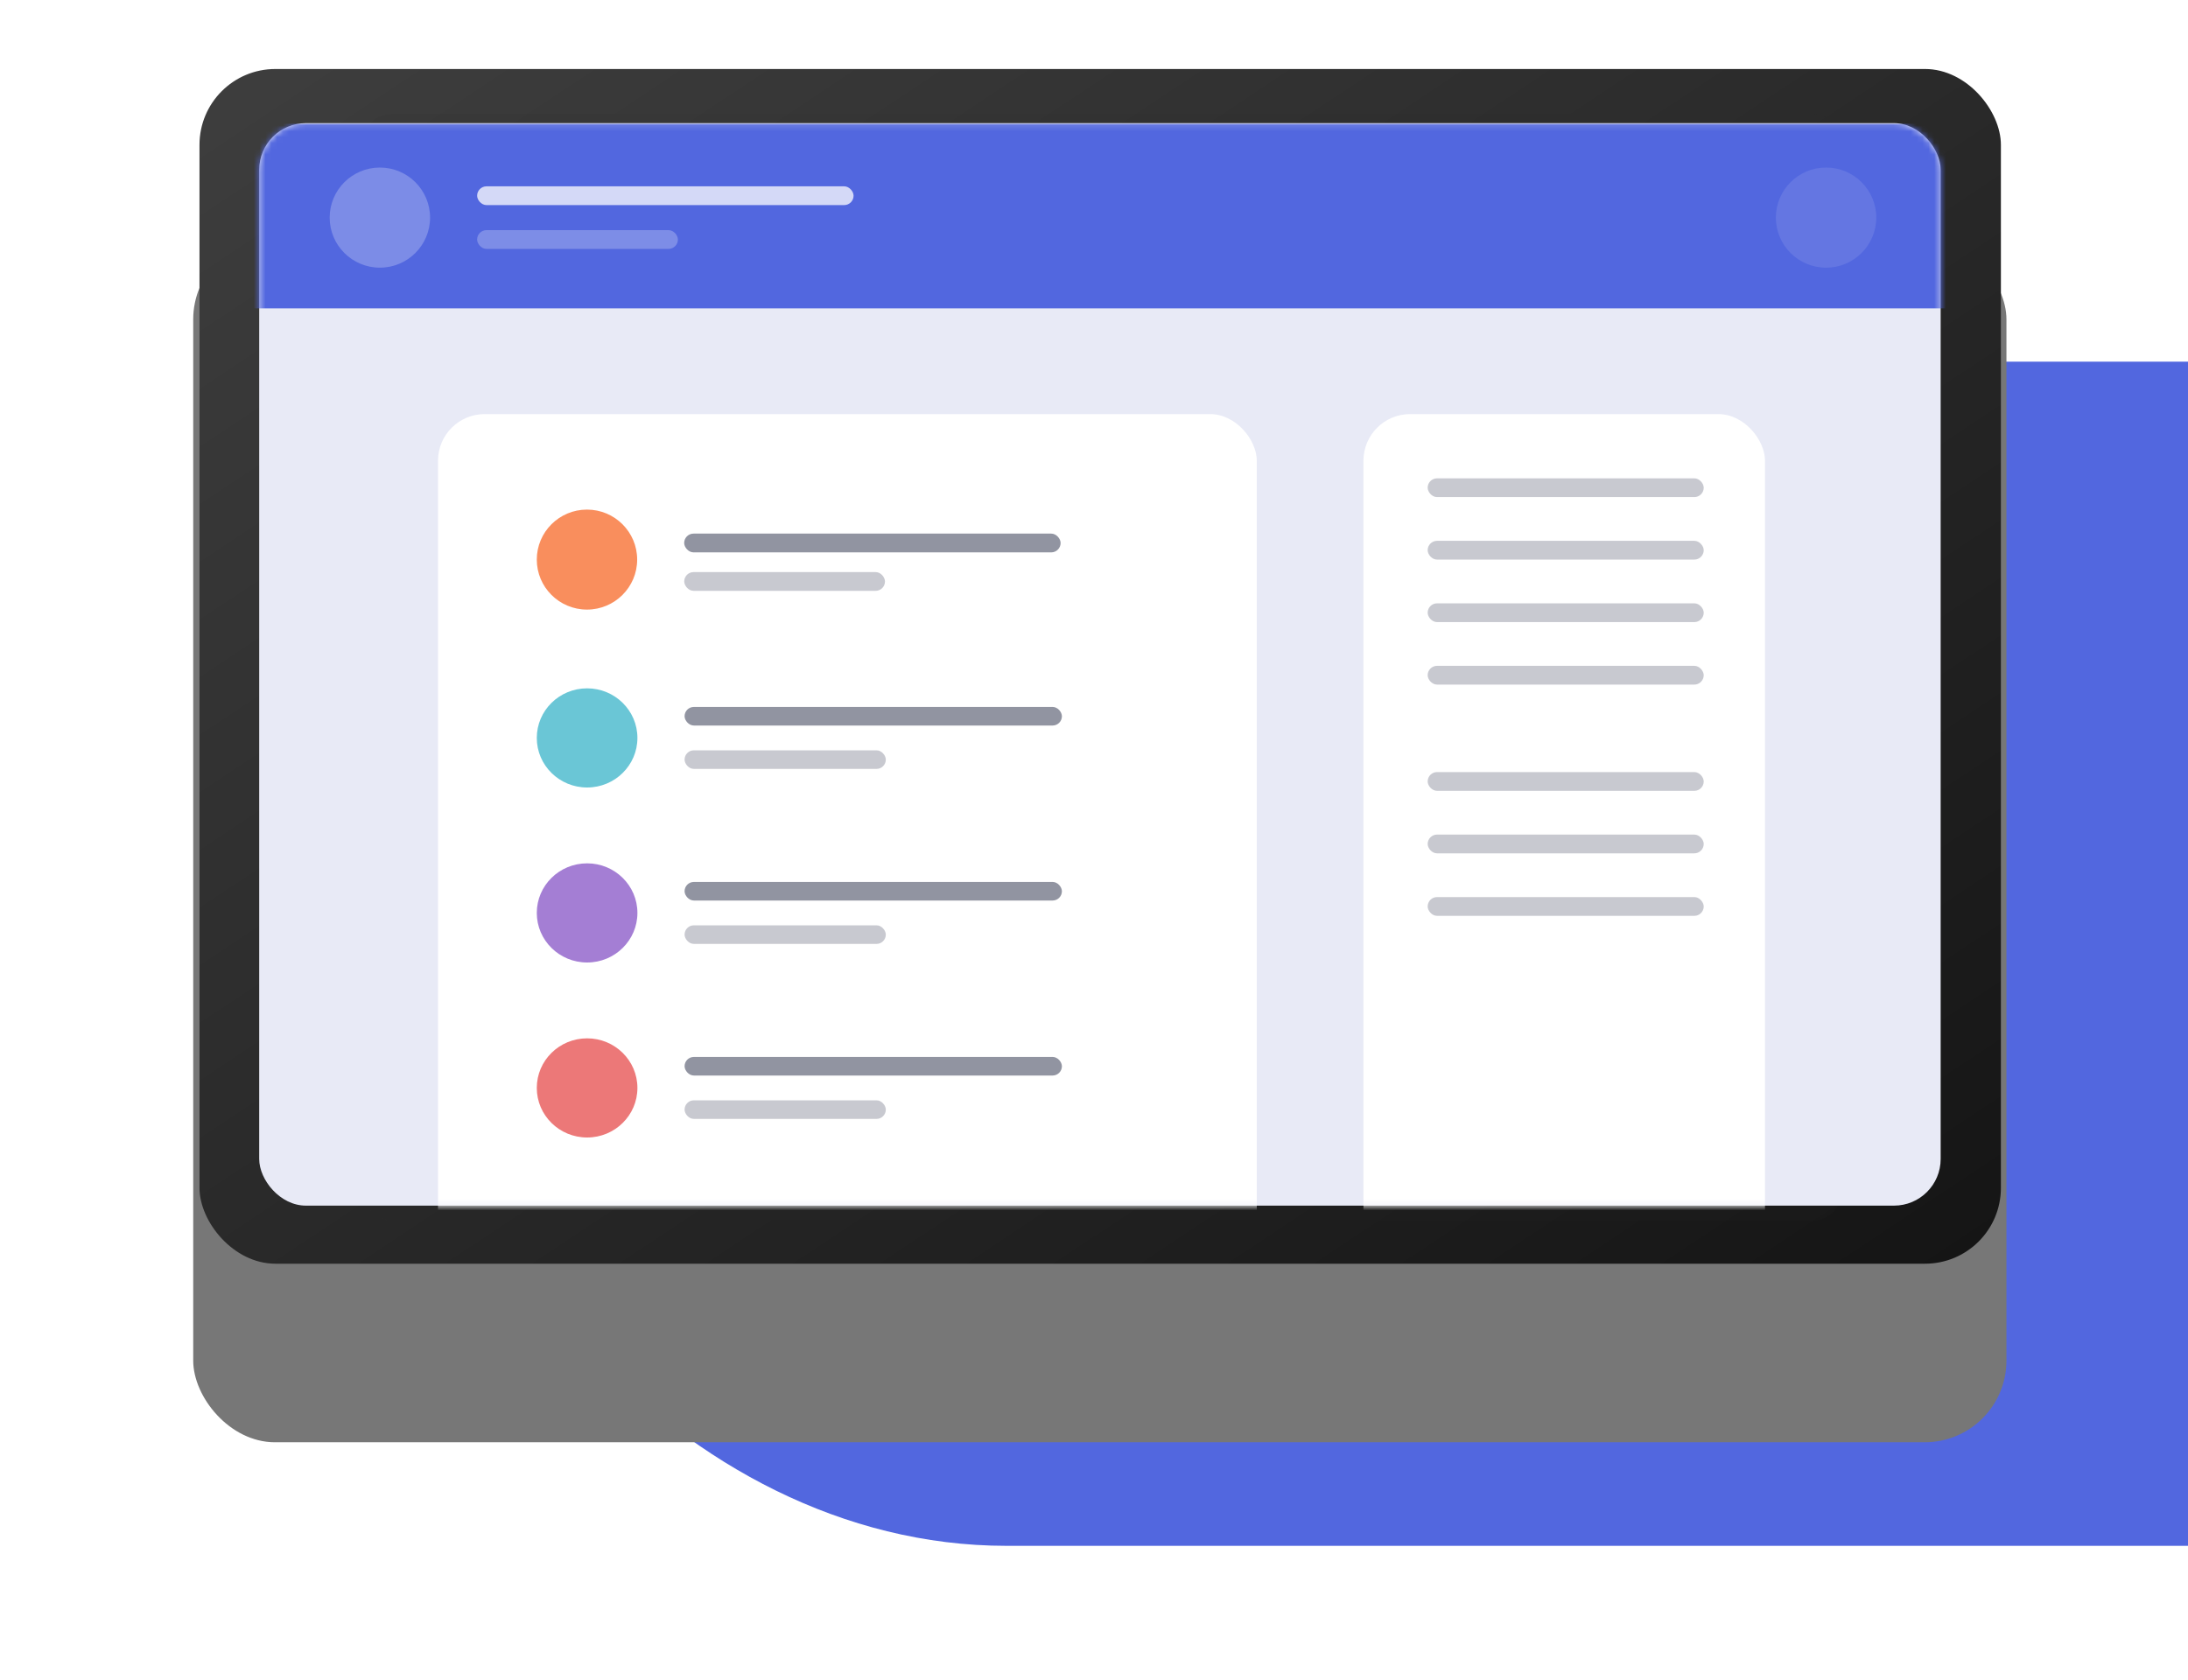 <svg width="375" height="288" viewBox="0 0 375 288" fill="none" xmlns="http://www.w3.org/2000/svg">
<rect x="71" y="62" width="577" height="203" rx="101.5" fill="#5267DF"/>
<g filter="url(#filter0_d_0_297)">
<rect x="33.115" y="10.756" width="310.769" height="206.488" rx="14" fill="#777777"/>
</g>
<rect x="34.191" y="11.829" width="308.742" height="204.806" rx="13" fill="url(#paint0_linear_0_297)"/>
<rect opacity="0.1" x="62.166" y="19.5" width="253.488" height="189.731" rx="5" fill="#2A2A2A"/>
<rect x="44.423" y="21.109" width="288.187" height="185.571" rx="8" fill="#E8EAF6"/>
<mask id="mask0_0_297" style="mask-type:luminance" maskUnits="userSpaceOnUse" x="44" y="21" width="289" height="186">
<rect x="44.423" y="21.109" width="288.187" height="185.571" rx="8" fill="white"/>
</mask>
<g mask="url(#mask0_0_297)">
<rect x="42.525" y="21.215" width="294.101" height="31.644" fill="#5267DF"/>
<ellipse opacity="0.245" cx="65.106" cy="37.304" rx="8.603" ry="8.581" fill="white"/>
<ellipse opacity="0.104" cx="312.969" cy="37.304" rx="8.603" ry="8.581" fill="white"/>
<rect opacity="0.75" x="81.774" y="31.941" width="64.519" height="3.218" rx="1.609" fill="white"/>
<rect opacity="0.25" x="81.774" y="39.45" width="34.41" height="3.218" rx="1.609" fill="white"/>
<rect x="75.07" y="70.988" width="140.33" height="169.481" rx="8" fill="white"/>
<rect x="233.68" y="70.988" width="68.821" height="169.481" rx="8" fill="white"/>
<rect opacity="0.5" x="117.26" y="91.474" width="64.519" height="3.218" rx="1.609" fill="#242A45"/>
</g>
<ellipse cx="100.602" cy="95.929" rx="8.602" ry="8.571" fill="#F98E5D"/>
<rect opacity="0.25" x="244.688" y="82" width="47.312" height="3.214" rx="1.607" fill="#242A45"/>
<rect opacity="0.25" x="244.688" y="92.714" width="47.312" height="3.214" rx="1.607" fill="#242A45"/>
<rect opacity="0.25" x="244.688" y="103.429" width="47.312" height="3.214" rx="1.607" fill="#242A45"/>
<rect opacity="0.25" x="244.688" y="114.143" width="47.312" height="3.214" rx="1.607" fill="#242A45"/>
<rect opacity="0.25" x="244.688" y="132.357" width="47.312" height="3.214" rx="1.607" fill="#242A45"/>
<rect opacity="0.25" x="244.688" y="143.071" width="47.312" height="3.214" rx="1.607" fill="#242A45"/>
<rect opacity="0.25" x="244.688" y="153.786" width="47.312" height="3.214" rx="1.607" fill="#242A45"/>
<rect opacity="0.25" x="117.269" y="98.071" width="34.409" height="3.214" rx="1.607" fill="#242A45"/>
<ellipse cx="100.623" cy="126.5" rx="8.623" ry="8.5" fill="#6AC6D6"/>
<rect opacity="0.5" x="117.329" y="121.188" width="64.671" height="3.188" rx="1.594" fill="#242A45"/>
<rect opacity="0.25" x="117.329" y="128.625" width="34.491" height="3.188" rx="1.594" fill="#242A45"/>
<ellipse cx="100.623" cy="156.5" rx="8.623" ry="8.5" fill="#A47ED4"/>
<rect opacity="0.5" x="117.329" y="151.188" width="64.671" height="3.188" rx="1.594" fill="#242A45"/>
<rect opacity="0.25" x="117.329" y="158.625" width="34.491" height="3.188" rx="1.594" fill="#242A45"/>
<ellipse cx="100.623" cy="186.5" rx="8.623" ry="8.5" fill="#EC7878"/>
<rect opacity="0.5" x="117.329" y="181.188" width="64.671" height="3.188" rx="1.594" fill="#242A45"/>
<rect opacity="0.25" x="117.329" y="188.625" width="34.491" height="3.188" rx="1.594" fill="#242A45"/>
<defs>
<filter id="filter0_d_0_297" x="-6.885" y="0.756" width="390.769" height="286.488" filterUnits="userSpaceOnUse" color-interpolation-filters="sRGB">
<feFlood flood-opacity="0" result="BackgroundImageFix"/>
<feColorMatrix in="SourceAlpha" type="matrix" values="0 0 0 0 0 0 0 0 0 0 0 0 0 0 0 0 0 0 127 0" result="hardAlpha"/>
<feOffset dy="30"/>
<feGaussianBlur stdDeviation="20"/>
<feColorMatrix type="matrix" values="0 0 0 0 0.182 0 0 0 0 0.231 0 0 0 0 0.506 0 0 0 0.2 0"/>
<feBlend mode="normal" in2="BackgroundImageFix" result="effect1_dropShadow_0_297"/>
<feBlend mode="normal" in="SourceGraphic" in2="effect1_dropShadow_0_297" result="shape"/>
</filter>
<linearGradient id="paint0_linear_0_297" x1="488.807" y1="115.827" x2="306.781" y2="-158.574" gradientUnits="userSpaceOnUse">
<stop stop-color="#151515"/>
<stop offset="1" stop-color="#3D3D3D"/>
</linearGradient>
</defs>
</svg>
